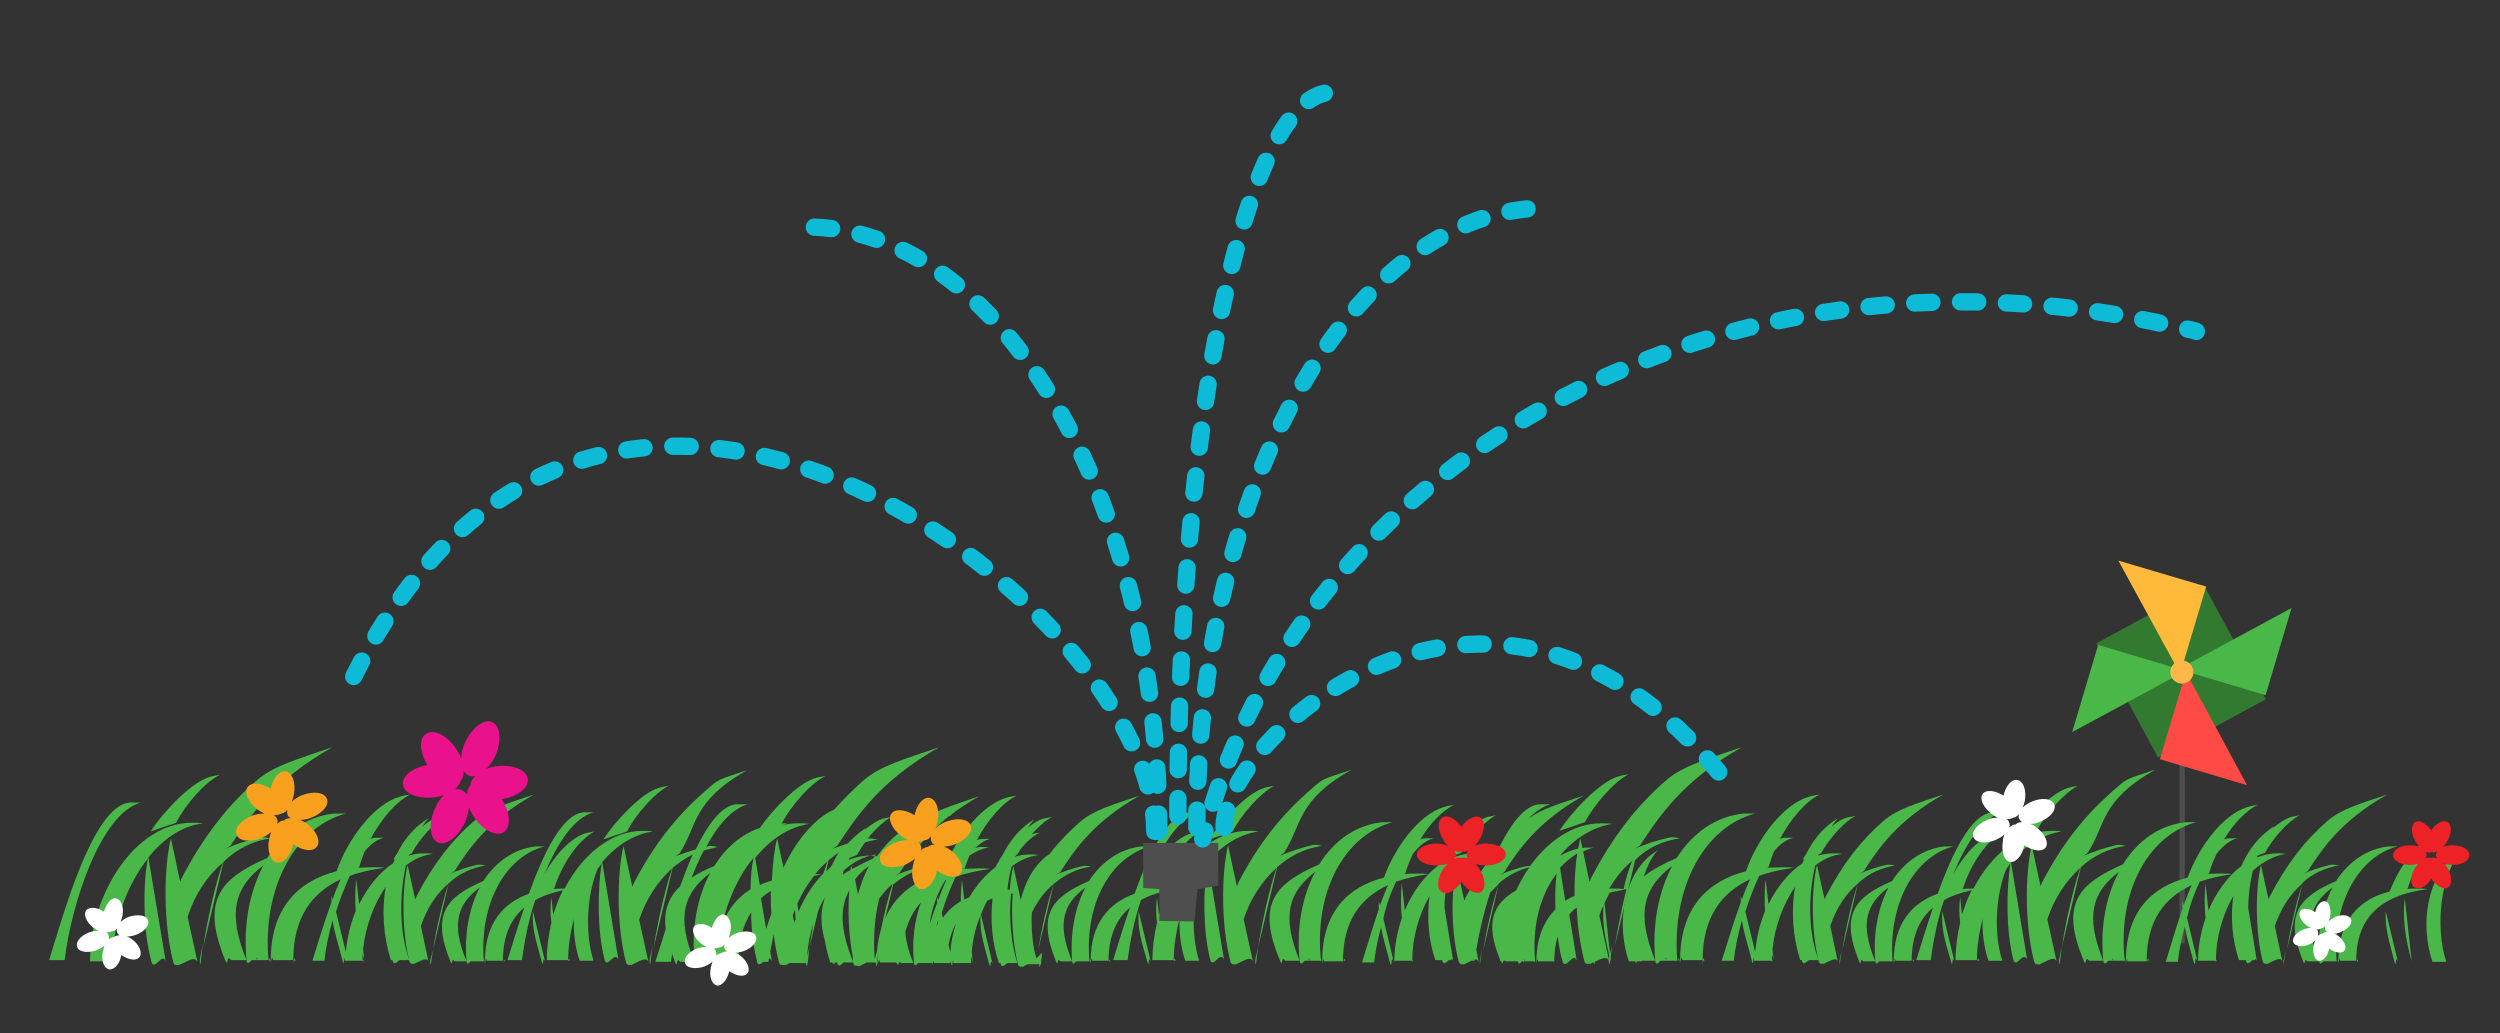<?xml version="1.0" encoding="utf-8"?>
<!-- Generator: Adobe Illustrator 17.1.0, SVG Export Plug-In . SVG Version: 6.00 Build 0)  -->
<!DOCTYPE svg PUBLIC "-//W3C//DTD SVG 1.1//EN" "http://www.w3.org/Graphics/SVG/1.1/DTD/svg11.dtd">
<svg version="1.1" id="Layer_1" xmlns="http://www.w3.org/2000/svg" xmlns:xlink="http://www.w3.org/1999/xlink" x="0px" y="0px"
	 viewBox="114 476 433 179" enable-background="new 114 476 433 179" xml:space="preserve">
<rect x="114" y="476" width="433" height="179" fill="#333333" stroke="none"/>
<g>
	<rect x="491.5" y="593.6" fill="#4E4E4E" width="0.9" height="45.8"/>
	<rect x="481" y="581.2" transform="matrix(0.879 -0.477 0.477 0.879 -222.97 306.005)" fill="#337A31" width="21.2" height="22.5"/>
		<polygon fill="#FFBA3C" points="491.6,592.7 480.9,573.1 496.1,577.6 		"/>
		<polygon fill="#4AB749" points="491.3,591.9 510.9,581.3 506.4,596.4 		"/>
		<polygon fill="#FF4A45" points="492.6,592.4 503.2,612 488.1,607.5 		"/>
		<polygon fill="#4AB749" points="492.5,592.2 472.9,602.8 477.4,587.7 		"/>
		<circle fill="#FFB749" cx="491.9" cy="592.4" r="2"/>
		<path fill="#4AB749" d="M365,626.8c1.7-1.5,3.6-2.6,5.7-2.9c-0.5-0.1-1-0.1-1.5-0.1c-1.2,0-2.4,0.3-3.5,0.7c0-0.1,0.1-0.2,0.1-0.3
			l1.3-0.5c1.3-2.4,3.9-5.4,6-6.5c-0.5,0.1-1,0.2-1.5,0.3c-0.9,0.3-2.1,1-3.2,2c0.1-0.1,0.2-0.3,0.3-0.4c-0.5,0.3-1,0.7-1.5,1.1
			c-1.8,1.5-3.2,3.5-4.2,5.8c-2.4,1.8-4.4,4.6-5.7,7.7l-0.5-4.7c-0.2,2-0.2,4,0,6c-0.8,2.4-1.3,4.9-1.3,7.4h3.1
			c0-3.9,1.1-7.9,3-11.2c-0.5,3.6-0.2,7.6,1,11.1h1.2c0,0,0,0.1,0,0.1c0.2,0.8,0.7,0.3,1.1-0.1h0.5c0-0.1,0-0.2-0.1-0.2
			c0.2,0,0.3,0,0.4,0.4l-1.5-9.2C364.2,631.1,364.5,628.8,365,626.8z"/>
		<path fill="#4AB749" d="M342.7,642.4L342.7,642.4C342.8,643.3,342.7,642.8,342.7,642.4z"/>
		<path fill="#4AB749" d="M342.7,642.4h0.2C342.7,641.7,342.7,642,342.7,642.4z"/>
		<path fill="#4AB749" d="M355.2,618.4c-0.6,0-1.2,0-1.8,0c-4.5,0.5-8.3,3.1-10.9,7.3c-7.8,3.4-10.9,6.9-6.8,16.7
			c0.5,1.3,0.2-1.1,0.9,0h2.5c-3.2-7.8-1.9-11.9,2.7-15.4c-2.2,4.1-3.3,9.5-2.7,15.4h0c0,0,0,0,0,0c0.1,0.8,0.5,0.4,0.9,0h1h0h1.8
			C341.5,630.3,347,620.6,355.2,618.4z M340.5,642c0.1,0,0.3,0.1,0.4,0.4C340.7,642.2,340.6,642.1,340.5,642z"/>
		<path fill="#4AB749" d="M334.7,612.1c-0.6,0.1-1.2,0.2-1.8,0.4c-3,0.9-7.6,5.9-9.5,8.9l4.1-1.4C329,617.1,332.2,613.4,334.7,612.1
			z"/>
		<path fill="#4AB749" d="M331.6,642.4c0.1-0.7,0.2-1.6,0.3-2.4l-0.5,2.3C331.4,642.8,331.5,643.6,331.6,642.4z"/>
		<path fill="#4AB749" d="M331.3,642.4l0-0.1C331.3,641.8,331.3,641.5,331.3,642.4z"/>
		<path fill="#4AB749" d="M332,620c-0.6-0.1-1.2-0.1-1.8-0.1c-5.5,0-10.5,4.2-13.5,10c-0.7,0-1.3,0-2,0.1l0.2-0.1
			c1.2-4,4.1-8.4,7-9.9c-0.5,0.1-1,0.2-1.5,0.3c-2.7,0.8-5.4,3.8-7.2,7.1c2.2-5.3,5.1-9.8,8.5-10.7c-0.6,0-1.2,0-1.8,0
			c-3.7,0.4-6.9,7.2-9.4,14.1c-4.5,1.6-7.6,5.2-7.6,11.6c0,1.1,0.1-1.1,0.3,0h2.8c0-4.3,1.4-7.3,3.7-9.2c-1.2,3.5-2.2,6.8-2.9,9.1
			h2.5c0.4-3,1.1-6.8,2.3-10.4c1.4-0.8,3-1.3,4.8-1.7c-0.7,1.3-1.2,2.8-1.7,4.2l-0.3-3c-0.2,1.5-0.2,2.9,0,4.4
			c-0.5,2.1-0.8,4.3-0.8,6.5h2.1c0,0,0,0.1,0,0.1l0-0.1h1.6c0-2.4,0.4-4.8,1-7.2c-0.1,2.4,0.2,5,1,7.3h2.4
			c-1.5-4.6-1.2-11.3,0.7-15.9c0.2-0.3,0.5-0.6,0.7-1c-0.7,4.7-0.8,11.5,0.5,16.7c0.5,1.7,1.7-1.6,2.4,0l-2.8-16.9
			C325.5,622.5,328.6,620.5,332,620z"/>
		<path fill="#4AB749" d="M317.3,642.4h0.3C317.4,641.8,317.4,642.1,317.3,642.4z"/>
		<path fill="#4AB749" d="M317.3,642.4L317.3,642.4C317.2,643.1,317.2,642.8,317.3,642.4z"/>
		<path fill="#4AB749" d="M346.7,642.4L346.7,642.4C346.6,643.1,346.6,642.8,346.7,642.4z"/>
		<path fill="#4AB749" d="M346.7,642.4h0.3C346.8,641.8,346.8,642.1,346.7,642.4z"/>
		<path fill="#4AB749" d="M343,622.5c-0.6-0.1-1.2-0.3-1.8-0.1c-2,0.5-3.8,1.1-5.5,1.8l0.7-0.5c3.1-4.7,2.1-9,11.7-14.4
			c-5.7,1.9-4.7,1.4-7.6,3.9c-4.5,4-8.5,8.8-12.2,16l0.1,0c-0.1,0.1-0.1,0.2-0.2,0.2l-1.5-7c-1.2,5.1-1.2,13.9,0.4,20.1
			c0.1,0.5,0.5,0.6,0.9,0.5c0,0.2,0,0.2,0.1,0c0.1,0,0.1,0,0.2-0.1c0,0,0,0,0,0c1-0.4,2.3-1.4,2.7-0.4l-1.6-7.3
			c1.2-3.6,3.2-6.6,5.7-8.9c-1.2,3.5-2.5,9.3-3.2,13.8l3.3-13.9C337.4,624.2,340.1,622.9,343,622.5z"/>
		<path fill="#4AB749" d="M313.2,622.6c-0.5,0-1,0-1.5,0c-3.7,0.4-6.9,2.6-9.1,6c-6.5,2.8-9,5.8-5.7,13.9c0.4,1.1,0.2-0.9,0.7,0h2.1
			c-2.7-6.5-1.6-9.9,2.3-12.8c-1.8,3.4-2.7,7.9-2.3,12.8c0,0,0,0,0,0h0c0,0,0,0,0,0c0.1,0.7,0.4,0.3,0.7,0h0.8c0,0,0,0,0,0l1.5,0
			C301.8,632.5,306.4,624.4,313.2,622.6z M300.9,642.2c0.1,0,0.2,0.1,0.3,0.3C301.1,642.3,301,642.2,300.9,642.2z"/>
		<path fill="#4AB749" d="M302.8,642.5C302.8,643.2,302.8,642.9,302.8,642.5L302.8,642.5C302.8,642.5,302.8,642.5,302.8,642.5z"/>
		<path fill="#4AB749" d="M302.8,642.5l0.2,0C302.8,641.9,302.8,642.2,302.8,642.5z"/>
		<path fill="#4AB749" d="M312.7,642.5c0.4,1.5,0.1-1.3,0.6,0l-2.1-8.7C311,637,311.7,639,312.7,642.5z"/>
		<path fill="#4AB749" d="M293.5,642c-0.7-2.3-0.9-5.2-0.8-7.9c1-2,2.2-3.7,3.8-5c-1,2.9-2.1,7.7-2.7,11.5l2.7-11.5
			c1.9-1.6,4.1-2.7,6.5-3c-0.5-0.1-1-0.2-1.5-0.1c-1.7,0.4-3.2,0.9-4.6,1.5l0.7-0.4c2.5-3.9,5.8-8.8,13.8-13.3
			c-4.7,1.6-8,2.5-10.4,4.6c-1.8,1.6-3.6,3.4-5.2,5.5c-0.2,0.2-0.5,0.3-0.7,0.5c-2.2,1.8-3.6,4.5-4.3,7.5c0,0,0,0,0,0l-1.3-5.9
			c-0.3,1.2-0.5,2.6-0.6,4.1c0,0,0,0-0.1,0c-0.1,0-0.2,0-0.3,0c0.1-1.4,0.4-2.7,0.7-4c1.4-1.1,3-1.8,4.7-2c-0.5-0.1-1-0.1-1.5-0.1
			c-0.9,0-1.8,0.1-2.6,0.4c0.1-0.1,0.1-0.2,0.2-0.3l0.2-0.1c0.2-0.3,0.4-0.6,0.6-1c1-1.2,2.1-2.2,3.3-2.8c-0.5,0.1-0.9,0.1-1.4,0.3
			c1.1-1.3,2.4-2.4,3.5-3c-0.5,0.1-1,0.2-1.5,0.3c-0.8,0.2-1.8,0.8-2.7,1.6c0.4-0.5,0.7-1.1,1.2-1.5c-0.6,0.3-1.1,0.7-1.6,1.1
			c-1.6,1.3-2.9,3-3.9,5c-0.3,0.4-0.5,0.8-0.7,1.1l0.1,0c-0.3,0.3-0.5,0.7-0.7,1.1c-1.7,1.3-3.3,3.1-4.5,5.2
			c-0.3,0.1-0.6,0.3-0.9,0.4l-0.4-3.4c-0.1,1.2-0.2,2.4-0.2,3.7c-1.2,0.7-2.3,1.7-3.1,2.9l-0.2-0.9c0.7-2.2,1.5-4.3,2.4-6.2
			c1.8-0.7,3.9-1.1,6-1.4c-0.6-0.1-1.3-0.1-2-0.1c-0.9,0-1.8,0.1-2.7,0.1l0.3-0.1c0.2-0.7,0.5-1.4,0.8-2.2c1-0.7,2.2-1.2,3.4-1.5
			c-0.5,0-1,0-1.5,0c-0.3,0-0.6,0.1-0.9,0.2c0.8-0.8,1.7-1.4,2.6-1.6c-0.5,0-1,0-1.5,0c-0.3,0-0.5,0.1-0.8,0.2
			c1.8-3.4,4.4-6.5,6.9-7.7c-0.6,0.1-1.3,0.2-1.9,0.4c-3.9,1.2-7.9,6-10.1,10.9c-1,0.7-1.8,1.6-2.6,2.6c-3.7,1.3-6.6,3.7-8.2,7.4
			l1.4-5.9c1.9-1.6,4.1-2.7,6.5-3c-0.5-0.1-1-0.2-1.5-0.1c-1.7,0.4-3.2,0.9-4.6,1.5l0.7-0.4c1.9-2.9,4.2-6.3,8.5-9.8
			c0.2-0.1,0.5-0.2,0.7-0.2c-0.1,0-0.3,0-0.4,0c1.4-1.1,3.1-2.2,5-3.3c-4.3,1.5-7.4,2.4-9.8,4.1c-3.1,1.1-5.8,3.3-7.9,6.3
			c-0.5-0.1-0.9-0.1-1.4-0.1c-1.2,0-2.4,0.3-3.5,0.7c0-0.1,0.1-0.2,0.1-0.3l1.3-0.5c0.4-0.7,0.9-1.4,1.4-2.2
			c0.7-0.2,1.5-0.4,2.2-0.5c-0.6-0.1-1.2-0.2-1.7-0.2c1.3-1.6,2.8-3,4.1-3.7c-0.5,0.1-1,0.2-1.5,0.3c-0.9,0.3-2.1,1-3.2,2
			c0.1-0.1,0.2-0.3,0.3-0.4c-0.5,0.3-1,0.7-1.5,1.1c-0.6,0.5-1.1,1-1.7,1.6c-0.9,0.3-1.8,0.6-2.6,0.9l0.8-0.5
			c3.3-5,7.4-11.3,17.7-17.1c-6,2.1-10.3,3.2-13.3,5.9c-1.7,1.5-3.3,3.1-4.9,4.9c-3.5,1.5-6.8,5.7-8.8,10.1l-1.1-5.1
			c-0.5,2-0.8,4.5-0.9,7.3c-0.7,0.2-1.5,0.5-2.1,0.8l-0.8-4.7c2.6-3.2,5.8-5.4,9.4-5.9c-0.6-0.1-1.3-0.1-2-0.1c-1,0-2,0.1-2.9,0.4
			c0.4-0.1,0.7-0.3,1.1-0.4c-0.3,0-0.6,0-1,0c1.6-3,4.9-6.9,7.6-8.2c-0.6,0.1-1.3,0.2-1.9,0.4c-2.9,0.9-7.3,5.4-9.5,8.6
			c-3.2,1.1-5.9,3.4-7.9,6.6c-1.5,0.6-2.8,1.3-3.9,2c0.6-1.6,1.3-3.2,2.1-4.7c0.8-0.2,1.6-0.4,2.4-0.6c-0.6-0.1-1.2-0.3-1.8-0.1
			c-0.1,0-0.1,0-0.2,0.1c2-3.8,4.5-6.6,7.2-7.4c-0.6,0-1.3,0-2,0c-2.6,0.3-4.9,3.5-7,7.8c-1.2,0.4-2.4,0.8-3.5,1.2l0.7-0.5
			c3.1-4.7,2.1-9,11.7-14.4c-5.7,1.9-4.7,1.4-7.6,3.9c-4.5,4-8.5,8.8-12.2,16l0.1,0c-0.1,0.1-0.1,0.2-0.2,0.2l-1.5-7
			c-1.2,5.1-1.2,13.9,0.4,20.1c0.1,0.5,0.5,0.6,0.9,0.5c0,0.2,0,0.2,0.1,0c0.1,0,0.1,0,0.2-0.1c0,0,0,0,0,0c1-0.4,2.3-1.4,2.7-0.4
			l-1.6-7.3c1.2-3.6,3.2-6.6,5.7-8.9c-1.2,3.5-2.5,9.3-3.2,13.8l3.3-13.9c1.1-0.9,2.3-1.7,3.5-2.3c-0.8,1.7-1.5,3.6-2.2,5.5
			c-2,1.9-2.9,4.2-2.5,7.4c-0.7,2.2-1.3,4.2-1.8,5.7h2.7c0.1-0.5,0.1-0.9,0.2-1.4c0.2,0.5,0.3,0.9,0.5,1.4c0.5,1.3,0.2-1.1,0.9,0
			h2.5c-3.2-7.8-1.9-11.9,2.7-15.4c-2.2,4.1-3.3,9.5-2.7,15.4h0c0,0,0,0,0,0c0.1,0.8,0.5,0.4,0.9,0h1h0h1.8c0,0,0,0,0,0h0
			c0,0,0,0,0,0h0.2c0,0,0,0,0,0h0c0,0,0,0,0,0c0,0.7,0,0.3,0.1,0h0.2c0,0,0-0.1,0-0.1c0,0,0,0.1,0,0.1h0c0,0.7,0,0.4,0.1,0h3.3
			c0-3.6,0.8-6.4,2.2-8.6c0,0.3,0,0.7,0,1c0.1,2.6,0.4,5.1,1,7.4c0,0.1,0,0.2-0.1,0.2h0.1c0.2,0.7,0.6,0.4,1.1,0h0.9
			c0-0.2,0-0.4,0.1-0.6c0.2,0,0.3,0.1,0.5,0.5l-0.3-1.7c0.2-1,0.4-2,0.6-3c0.2,1.7,0.5,3.3,0.9,4.8c0.1,0.6,0.5,0.6,1,0.5
			c0,0.2,0,0.2,0.1,0c0.1,0.1,0.1,0.1,0.1,0c0,0,0.1,0,0.1,0c0,0,0,0,0,0c0.2-0.1,0.4-0.2,0.6-0.3h2.8c0,0.4,0.1,0.7,0.2,0.3
			c0,0,0-0.2,0.1-0.3h0c0-0.1,0-0.1,0-0.1c0.1-0.8,0.2-1.7,0.3-2.6l-0.4,1.5c0.1-1.9,0.5-3.9,1.1-5.7c-0.3,1.5-0.5,2.9-0.7,4.2
			l1.5-6.3c0.3-0.8,0.7-1.5,1.1-2.3c0,0.2-0.1,0.4-0.1,0.6c-0.6,1.9-0.6,4.1,0.2,7c0.2,1.2,0.5,2.4,0.9,3.6h0.4
			c0.3,0.6,0.3,0.3,0.4,0h0.4c0,0,0,0.1,0,0.1c0.2,0.8,0.7,0.3,1.1-0.1h0.5c0,0,0,0,0,0l0.3,0c0,0,0.1,0.1,0.1,0.1l0-0.1l0.8,0
			c0,0,0,0,0,0c-2.3-5.6-2.4-9.4-0.7-12.5c-0.3,3.6-0.1,7.9,0.6,11.5c0,0.3,0,0.7,0.1,1c0,0,0,0,0,0h0c0,0,0,0,0,0
			c0,0.5,0.2,0.6,0.4,0.5c0.1,0.1,0.3,0.1,0.6,0.1c0,0.2,0,0.1,0.1,0c0.1,0,0.1,0,0.2-0.1c0,0,0,0,0,0c0.3-0.1,0.6-0.3,1-0.5h1.2
			c0,0,0.1,0.1,0.1,0.1l0-0.1h0.3c0,0,0,0.1,0,0.1l0-0.1c0,0,0,0,0,0h0l0,0c0,0.5,0.1,1.1,0.2,0.1c0,0,0-0.1,0-0.1h0.1
			c0-0.2-0.1-0.2-0.1-0.3c0.1-0.4,0.1-0.9,0.2-1.4c0,0.6-0.1,1.1-0.1,1.7c0,1.5,0.1-1.4,0.4,0h2.8c0,0,0,0.1,0.1,0.1
			c0.3,0.7,0.3,0.1,0.4-0.1h0.3c0,0,0.1,0.1,0.1,0.1c0,0.5,0,0.3,0.1,0h2c-0.9-2.1-1.3-3.9-1.4-5.4c0.6-2.1,1.5-3.8,2.7-5.1
			c-1.1,3-1.6,6.6-1.2,10.5c0,0,0,0,0,0h0c0,0,0,0,0,0c0.1,0.7,0.4,0.3,0.7,0h0.5h0.3h1.5c0.1,0.7,0,0.3,0,0h0.2
			c0,1.1,0.1-1.1,0.3,0h2.8c0-0.1,0-0.3,0-0.4c0,0.1,0,0.2,0.1,0.3c0,0,0,0,0,0c0,0,0,0.1,0,0.1h0c0.3,1,0.2-0.2,0.4-0.5
			c0,0.2,0,0.4,0,0.5h3.1c0-0.4,0-0.8,0-1.2c0.1,0.4,0.2,0.7,0.3,1.1l-0.2-1.9c0.2-2.1,0.7-4.3,1.5-6.2c-0.1,3,0.6,4.9,1.5,8.3
			c0.4,1.5,0.1-1.3,0.6,0l-2-8.5c0.3-0.8,0.7-1.7,1.1-2.4c0.3-0.1,0.6-0.3,0.9-0.4c-0.4,3.7-0.1,7.6,1.1,11.2h0.3c0,0,0,0.1,0,0.1
			c0.2,0.9,0.7,0.2,1.2-0.1h0.8c0,0,0.1,0.1,0.1,0.1l0-0.1h0.8c-1.1-3.4-1.5-7.8-1.1-12c0.1,0,0.2,0,0.3-0.1
			c-0.3,3.9,0,8.6,0.9,12.3c0.1,0.4,0.4,0.5,0.8,0.4c0,0.2,0,0.1,0.1,0c0.1,0,0.1,0,0.2-0.1c0,0,0,0,0,0c0.2-0.1,0.4-0.2,0.7-0.3
			h1.9c0,0.4,0.1,0.9,0.2,0h0.1c0-0.1,0-0.1,0-0.2c0.1-0.6,0.1-1.2,0.2-1.8L293.5,642z M251.3,634.6c0.1-0.3,0.2-0.7,0.4-1
			c0,0.5,0.1,1.1,0.1,1.6c-0.1,0.2-0.2,0.4-0.2,0.7L251.3,634.6z M239.1,636.1c1-4.3,2.8-8.4,5.4-11.5c-0.3,1.5-0.5,3.3-0.5,5.4
			C241.8,631.4,240.1,633.4,239.1,636.1z M246.7,636.9l-0.9-5.3c0.5-0.5,1.1-0.9,1.7-1.3c0,1.3,0,2.6,0.1,3.9
			C247.3,635.1,247,636,246.7,636.9z M252.3,633.9l-0.2-1.4c0.8-1.8,1.8-3.4,2.9-4.8c0.5-0.1,0.9-0.2,1.4-0.2
			c-0.4-0.1-0.8-0.1-1.2-0.1c0.6-0.8,1.3-1.5,2.1-2.2c-0.2,0.6-0.4,1.3-0.7,2.1C254.9,629,253.4,631.3,252.3,633.9z M257.1,626.9
			l0.4-1.9c0.6-0.5,1.2-0.9,1.8-1.4c-0.5,0.8-0.9,1.6-1.3,2.4C257.7,626.4,257.4,626.6,257.1,626.9z M260,627.5
			c0-0.2,0.1-0.5,0.1-0.7c1.7-1.5,3.5-2.5,5.6-2.8c-0.2,0.2-0.3,0.5-0.5,0.7c-1.3,0.6-2.5,1.2-3.6,1.8l-0.1-0.6
			c-0.1,0.3-0.1,0.5-0.2,0.8C260.8,626.9,260.4,627.2,260,627.5z M264.5,626c-0.8,1.5-1.4,3.1-1.9,4.9l-0.5-2.6
			C262.7,627.5,263.5,626.7,264.5,626z M265.5,642.1c-0.3-3.8,0-7.3,0.8-10.5c0.7-0.9,1.4-1.8,2.3-2.5c-0.7,2-1.4,4.9-2,7.8
			c-0.3,1.1-0.6,2.4-0.7,3.8L265.5,642.1z M273,642.2c0,0,0.1,0,0.1,0C273.1,642.2,273.1,642.2,273,642.2
			C273,642.2,273,642.2,273,642.2z M275,636.1c0.4-2.9,1.4-5.5,2.7-7.6c0.1,0,0.1-0.1,0.2-0.1c-0.5,1.1-1,2.3-1.4,3.5l-0.2-0.6
			c0,0.4,0,0.8,0,1.1C275.8,633.7,275.4,634.9,275,636.1z M276.2,636.4c0.1-0.3,0.1-0.6,0.2-0.9c0,0.1,0,0.2,0.1,0.3
			C276.4,636,276.3,636.2,276.2,636.4z M278.3,639.7c0.2-1.4,0.7-2.7,1.3-3.8c-0.5,1.6-0.9,3.3-1,5L278.3,639.7z"/>
		<path fill="#4AB749" d="M281.7,642.5L281.7,642.5C281.6,643.1,281.6,642.8,281.7,642.5z"/>
		<path fill="#4AB749" d="M281.7,642.5h0.2C281.8,642,281.7,642.2,281.7,642.5z"/>
		<path fill="#4AB749" d="M306.1,642.5h0.2C306.2,642,306.2,642.2,306.1,642.5z"/>
		<path fill="#4AB749" d="M306.1,642.5L306.1,642.5C306,643.1,306.1,642.8,306.1,642.5z"/>
		<path fill="#4AB749" d="M379.7,642.5L379.7,642.5C379.6,642.5,379.6,642.5,379.7,642.5C379.7,643.2,379.7,642.9,379.7,642.5z"/>
		<path fill="#4AB749" d="M379.7,642.5l0.2,0C379.7,641.9,379.7,642.2,379.7,642.5z"/>
		<path fill="#4AB749" d="M355.8,628.7c1.7-0.6,3.6-1,5.6-1.3c-0.6-0.1-1.2-0.1-1.8-0.1c-0.9,0-1.7,0-2.5,0.1l0.3-0.1
			c0.3-1.1,0.8-2.3,1.3-3.4c1.1-1.4,2.3-2.4,3.6-2.7c-0.5,0-1,0-1.5,0c-0.3,0-0.5,0.1-0.8,0.2c1.6-2.7,3.7-4.9,5.8-6
			c-0.6,0.1-1.2,0.2-1.8,0.4c-4.2,1.3-8.4,6.9-10.3,12.2c-6.3,1.6-10.7,6-10.7,14.5c0,1.4,0.1-1.3,0.3,0h3.3c0-7.1,3.1-11,7.8-13.2
			c-0.5,1.1-0.9,2.3-1.4,3.5l-0.2-0.7c0,0.5,0,0.9,0,1.4c-1.2,3.5-2.2,7-2.9,9.2h2.1c0.2-1.8,0.6-3.9,1.2-6.1c0.3,1.8,0.9,3.6,1.5,6
			c0.5,1.7,0.1-1.6,0.7,0l-1.8-7.5C354.1,632.7,354.9,630.6,355.8,628.7z"/>
		<path fill="#4AB749" d="M370.2,642.5l0-0.1C370.2,642,370.2,641.8,370.2,642.5z"/>
		<path fill="#4AB749" d="M370.4,642.5c0.1-0.6,0.2-1.3,0.3-2l-0.4,1.9C370.3,642.9,370.3,643.5,370.4,642.5z"/>
		<path fill="#4AB749" d="M358.5,642.5h0.2C358.7,642,358.6,642.2,358.5,642.5z"/>
		<path fill="#4AB749" d="M358.5,642.5L358.5,642.5C358.5,643.1,358.5,642.8,358.5,642.5z"/>
		<path fill="#4AB749" d="M383,642.5L383,642.5C382.9,643.1,382.9,642.8,383,642.5z"/>
		<path fill="#4AB749" d="M383,642.5h0.2C383.1,642,383,642.2,383,642.5z"/>
		<path fill="#4AB749" d="M428.4,625.9c1.4-1.1,3-1.8,4.7-2c-0.5-0.1-1-0.1-1.5-0.1c-0.9,0-1.8,0.1-2.7,0.4c0-0.1,0.1-0.2,0.1-0.2
			l0.4-0.2c1.3-2.4,3.9-5.4,6-6.5c-0.5,0.1-1,0.2-1.5,0.3c-0.8,0.2-1.8,0.8-2.7,1.6c0.4-0.5,0.7-1.1,1.2-1.5
			c-0.6,0.3-1.1,0.7-1.6,1.1c-1.6,1.3-2.9,3-3.9,5c-0.3,0.4-0.5,0.8-0.7,1.1l0.3-0.1c-0.1,0.2-0.2,0.4-0.3,0.7
			c-2.4,1.6-4.4,4.1-5.9,7.1l-0.5-4.3c-0.2,1.9-0.2,3.7-0.1,5.5c-0.9,2.2-1.5,4.7-1.7,7.1l-1.7-7c0.7-2.2,1.5-4.3,2.4-6.2
			c1.8-0.7,3.9-1.1,6-1.4c-0.6-0.1-1.3-0.1-2-0.1c-0.9,0-1.8,0.1-2.7,0.1l0.3-0.1c0.3-0.9,0.6-1.9,1-2.8c1-1.2,2.1-2,3.3-2.3
			c-0.5,0-1,0-1.5,0c-0.3,0-0.5,0.1-0.8,0.2c1.8-3.4,4.4-6.5,6.9-7.7c-0.6,0.1-1.3,0.2-1.9,0.4c-4.5,1.3-9,7.4-10.9,12.9
			c-6.7,1.7-11.4,6.4-11.4,15.4c0,1.5,0.1-1.4,0.4,0h3.5c0-7.5,3.3-11.7,8.2-14c-0.5,1.1-1,2.3-1.4,3.5l-0.2-0.6c0,0.4,0,0.8,0,1.1
			c-1.4,3.8-2.5,7.7-3.3,10.1h2.1c0.2-2.1,0.7-4.5,1.4-7c0.3,2.1,1,4.1,1.7,6.9c0.3,1.3,0.2-0.1,0.4-0.4c0,0.2,0,0.4,0,0.5h3.1
			c0-0.4,0-0.8,0-1.2c0.1,0.4,0.2,0.7,0.3,1.1l-0.2-1.9c0.4-3.9,1.8-7.7,3.9-10.8c-0.7,4.1-0.4,8.6,0.9,12.7h0.3c0,0,0,0.1,0,0.1
			c0.2,0.9,0.7,0.2,1.2-0.1h0.8c0,0,0.1,0.1,0.1,0.1l0-0.1h0.8C427.2,637.7,427.1,631.3,428.4,625.9z"/>
		<path fill="#4AB749" d="M418,616.9c-0.6,0-1.3,0-2,0c-4.8,0.5-8.8,3.3-11.6,7.7c-2.3,1-4.2,2-5.7,3.2c0.6-1.8,1.4-3.5,2.5-4.6
			c-0.4,0.3-0.9,0.6-1.3,0.9c-4.7,3.8-6,11.8-3.8,18.4h1.1c0.2,0.4,0.3,0.3,0.3,0h0.9c0,0,0-0.1,0-0.1l2.3,0c0,0,0,0,0,0
			c-3.4-8.3-2-12.7,2.9-16.4c-2.3,4.4-3.5,10.1-2.9,16.4c0,0,0,0,0,0h0c0,0,0,0,0,0c0.1,0.9,0.5,0.4,0.9,0l1,0h1.9
			C403.5,629.5,409.3,619.2,418,616.9z M402.3,641.9c0.2,0,0.3,0.1,0.4,0.4C402.6,642.1,402.4,642,402.3,641.9z"/>
		<path fill="#4AB749" d="M404.7,642.4L404.7,642.4C404.7,643.3,404.7,642.8,404.7,642.4z"/>
		<path fill="#4AB749" d="M404.7,642.4h0.2C404.7,641.6,404.7,642,404.7,642.4z"/>
		<path fill="#4AB749" d="M388.5,618.4c1.6-3,5-7,7.6-8.3c-0.6,0.1-1.3,0.2-1.9,0.4c-3.2,1-8.1,6.2-10.1,9.4L388.5,618.4z"/>
		<path fill="#4AB749" d="M392.6,642.4l0-0.1C392.6,641.8,392.6,641.4,392.6,642.4z"/>
		<path fill="#4AB749" d="M392.9,642.4c0.1-0.8,0.2-1.7,0.3-2.6l-0.6,2.4C392.7,642.8,392.7,643.6,392.9,642.4z"/>
		<path fill="#4AB749" d="M408.9,642.4h-0.1C408.8,643.1,408.9,642.7,408.9,642.4z"/>
		<path fill="#4AB749" d="M408.9,642.4h0.3C409.1,641.7,409,642,408.9,642.4z"/>
		<path fill="#4AB749" d="M405,621.2c-0.6-0.1-1.3-0.3-2-0.1c-2.2,0.5-4.1,1.1-5.8,1.9l0.8-0.5c3.3-5,7.4-11.3,17.7-17.1
			c-6,2.1-10.3,3.2-13.3,5.9c-4.8,4.2-9,9.4-13,17.1l0.1,0c-0.1,0.1-0.1,0.2-0.2,0.3l-1.1-5.2c0.6-0.3,1.3-0.6,1.9-0.7
			c-0.5,0-1,0-1.5,0c-0.2,0-0.3,0.1-0.5,0.1l-0.4-1.7c-0.1,0.6-0.2,1.2-0.4,1.8c-1.1,0.2-2.1,0.7-3.1,1.2c2.5-3,5.7-5,9.1-5.5
			c-0.6-0.1-1.3-0.1-2-0.1c-4.8,0-9.1,3-12.3,7.4c-0.2,0-0.4,0-0.6,0c-1.7,0.4-3.2,0.9-4.6,1.5l0.7-0.4c2.5-3.9,5.8-8.8,13.8-13.3
			c-4.2,1.4-7.3,2.3-9.6,4c1.2-1.2,2.5-2.1,3.8-2.5c-0.6,0-1.3,0-2,0c-2.4,0.3-4.7,3.2-6.7,7.2c-2.1,2.5-4.1,5.5-6.1,9.2l0.1,0
			c-0.1,0.1-0.1,0.2-0.2,0.2l-1.3-5.9c-1,4.1-1,11.3,0.3,16.4c0,0,0,0.1,0,0.1h0.1c0,0,0,0.1,0,0.1c0.1,0.4,0.4,0.5,0.8,0.4
			c0,0.2,0,0.1,0.1,0c0.1,0,0.1,0,0.2-0.1c0,0,0,0,0,0c0.3-0.1,0.6-0.3,1-0.5h0.6c0-0.1,0-0.1,0-0.2c0.3-0.1,0.5,0,0.7,0.4l-0.4-2.1
			c0.5-3.1,1.3-6.5,2.4-9.9c0.5-0.5,1-1,1.5-1.5c-1,2.9-2.1,7.7-2.7,11.5l2.7-11.6c1.6-1.4,3.4-2.3,5.3-2.8c-0.9,1.2-1.6,2.6-2.3,4
			c-4.1,2.4-5.4,5.6-2.8,12c0,0.1,0,0.1,0,0.2h0.1c0,0,0,0.1,0.1,0.1c0.3,0.7,0.3,0.1,0.4-0.1h0.3c0,0,0.1,0.1,0.1,0.1h2.1
			c0-0.1,0-0.1-0.1-0.1h0.1c0,0,0,0.1,0,0.1c0,0,0,0,0,0h0c0,0,0,0,0,0c0.1,0.7,0.4,0.3,0.7,0h0.2c0,0.5,0,0.3,0.1,0h0.5
			c0,0,0,0,0,0l1.5,0c-0.6-6.1,0.9-11.5,3.7-15.2c-0.2,1.8-0.3,3.9-0.2,6.2c-2,2-3.3,5-3.3,9c0,1.1,0.1-1.1,0.3,0h2.8
			c0-1.6,0.2-3.1,0.6-4.3c0.2,1.5,0.4,2.9,0.8,4.2c0.5,1.9,1.9-1.7,2.5,0l-1.3-8c0.4-0.5,0.8-0.9,1.3-1.2c0.1,3.2,0.6,6.5,1.3,9.2
			c0.1,0.6,0.5,0.6,1,0.5c0,0.2,0,0.2,0.1,0c0.1,0,0.2-0.1,0.2-0.1c0,0,0,0,0,0c0.1,0,0.2-0.1,0.3-0.1c0.2,0.5,0.2,0.2,0.2-0.1
			c0.1,0,0.2-0.1,0.3-0.2c0,0,0,0.1,0.1,0.1l0-0.1c0.9-0.4,1.7-0.8,2.1,0l-1.7-7.8c0.2-0.6,0.4-1.2,0.7-1.7
			c-0.2,3.1,0.4,6.2,1.3,9.7l-1.1-10.2c0.3-0.6,0.6-1.2,0.9-1.8c0.9-0.2,1.9-0.4,2.9-0.6c-0.8,3.2-1.5,6.7-2,9.8l3.5-14.8
			C399.1,623,401.9,621.6,405,621.2z M377.9,642.2C377.9,642.2,377.9,642.2,377.9,642.2c0.1,0,0.2,0,0.2,0.2
			C378,642.4,378,642.3,377.9,642.2z M386.7,631.2c-0.6,0.2-1.1,0.5-1.6,0.8l-0.9-5.7c0.9-1,1.9-1.8,3-2.5
			C386.8,626,386.7,628.6,386.7,631.2z M395.2,630c-0.5-0.1-1-0.1-1.5-0.1c-0.3,0-0.7,0-1,0c1.1-1.8,2.4-3.5,4-4.8
			C396.1,626.5,395.6,628.2,395.2,630z"/>
		<path fill="#4AB749" d="M504.2,626.8c1.7-1.5,3.6-2.6,5.7-2.9c-0.5-0.1-1-0.1-1.5-0.1c-1.2,0-2.4,0.3-3.5,0.7
			c0-0.1,0.1-0.2,0.1-0.3l1.3-0.5c1.3-2.4,3.9-5.4,6-6.5c-0.5,0.1-1,0.2-1.5,0.3c-0.9,0.3-2.1,1-3.2,2c0.1-0.1,0.2-0.3,0.3-0.4
			c-0.5,0.3-1,0.7-1.5,1.1c-1.8,1.5-3.2,3.5-4.2,5.8c-2.4,1.8-4.4,4.6-5.7,7.7l-0.5-4.7c-0.2,2-0.2,4,0,6c-0.8,2.4-1.3,4.9-1.3,7.4
			h3.1c0-3.9,1.1-7.9,3-11.2c-0.5,3.6-0.2,7.6,1,11.1h1.2c0,0,0,0.1,0,0.1c0.2,0.8,0.7,0.3,1.1-0.1h0.5c0-0.1,0-0.2-0.1-0.2
			c0.2,0,0.3,0,0.4,0.4l-1.5-9.2C503.4,631.1,503.7,628.8,504.2,626.8z"/>
		<path fill="#4AB749" d="M494.4,618.4c-0.6,0-1.2,0-1.8,0c-4.5,0.5-8.3,3.1-10.9,7.3c-7.8,3.4-10.9,6.9-6.8,16.7
			c0.5,1.3,0.2-1.1,0.9,0h2.5c-3.2-7.8-1.9-11.9,2.7-15.4c-2.2,4.1-3.3,9.5-2.7,15.4h0c0,0,0,0,0,0c0.1,0.8,0.5,0.4,0.9,0h1h0h1.8
			C480.7,630.3,486.2,620.6,494.4,618.4z M479.7,642c0.1,0,0.3,0.1,0.4,0.4C479.9,642.2,479.8,642.1,479.7,642z"/>
		<path fill="#4AB749" d="M481.9,642.4L481.9,642.4C481.9,643.3,481.9,642.8,481.9,642.4z"/>
		<path fill="#4AB749" d="M481.9,642.4h0.2C481.9,641.7,481.9,642,481.9,642.4z"/>
		<path fill="#4AB749" d="M473.9,612.1c-0.6,0.1-1.2,0.2-1.8,0.4c-3,0.9-7.7,5.9-9.5,8.9l4.1-1.4
			C468.2,617.1,471.4,613.4,473.9,612.1z"/>
		<path fill="#4AB749" d="M470.5,642.4l0-0.1C470.5,641.8,470.5,641.5,470.5,642.4z"/>
		<path fill="#4AB749" d="M470.8,642.4c0.1-0.7,0.2-1.6,0.3-2.4l-0.5,2.3C470.6,642.8,470.7,643.6,470.8,642.4z"/>
		<path fill="#4AB749" d="M456.5,642.4h0.3C456.6,641.8,456.6,642.1,456.5,642.4z"/>
		<path fill="#4AB749" d="M456.5,642.4L456.5,642.4C456.4,643.1,456.4,642.8,456.5,642.4z"/>
		<path fill="#4AB749" d="M471.1,620c-0.6-0.1-1.2-0.1-1.8-0.1c-5.5,0-10.5,4.2-13.5,10c-0.7,0-1.3,0-2,0.1l0.2-0.1
			c1.2-4,4.1-8.4,7-9.9c-0.5,0.1-1,0.2-1.5,0.3c-2.7,0.8-5.4,3.8-7.2,7.1c2.2-5.3,5.1-9.8,8.5-10.7c-0.6,0-1.2,0-1.8,0
			c-3.7,0.4-6.9,7.2-9.4,14.1c-4.5,1.6-7.6,5.2-7.6,11.6c0,1.1,0.1-1.1,0.3,0h2.8c0-4.3,1.4-7.3,3.7-9.2c-1.2,3.5-2.2,6.8-2.9,9.1
			h2.5c0.4-3,1.1-6.8,2.3-10.4c1.4-0.8,3-1.3,4.8-1.7c-0.7,1.3-1.2,2.8-1.7,4.2l-0.3-3c-0.2,1.5-0.2,2.9,0,4.4
			c-0.5,2.1-0.8,4.3-0.8,6.5h2.1c0,0,0,0.1,0,0.1l0-0.1h1.6c0-2.4,0.4-4.8,1-7.2c-0.1,2.4,0.2,5,1,7.3h2.4
			c-1.5-4.6-1.2-11.3,0.7-15.9c0.2-0.3,0.5-0.6,0.7-1c-0.7,4.7-0.8,11.5,0.5,16.7c0.5,1.7,1.7-1.6,2.4,0l-2.8-16.9
			C464.7,622.5,467.8,620.5,471.1,620z"/>
		<path fill="#4AB749" d="M485.9,642.4h0.3C486,641.8,486,642.1,485.9,642.4z"/>
		<path fill="#4AB749" d="M485.9,642.4L485.9,642.4C485.8,643.1,485.8,642.8,485.9,642.4z"/>
		<path fill="#4AB749" d="M482.2,622.5c-0.6-0.1-1.2-0.3-1.8-0.1c-2,0.5-3.8,1.1-5.5,1.8l0.7-0.5c3.1-4.7,2.1-9,11.7-14.4
			c-5.7,1.9-4.7,1.4-7.6,3.9c-4.5,4-8.5,8.8-12.2,16l0.1,0c-0.1,0.1-0.1,0.2-0.2,0.2l-1.5-7c-1.2,5.1-1.2,13.9,0.4,20.1
			c0.1,0.5,0.5,0.6,0.9,0.5c0,0.2,0,0.2,0.1,0c0.1,0,0.1,0,0.2-0.1c0,0,0,0,0,0c1-0.4,2.3-1.4,2.7-0.4l-1.6-7.3
			c1.2-3.6,3.2-6.6,5.7-8.9c-1.2,3.5-2.5,9.3-3.2,13.8l3.3-13.9C476.6,624.2,479.3,622.9,482.2,622.5z"/>
		<path fill="#4AB749" d="M441.9,642.5C442,643.2,442,642.9,441.9,642.5L441.9,642.5C441.9,642.5,441.9,642.5,441.9,642.5z"/>
		<path fill="#4AB749" d="M452.3,622.6c-0.5,0-1,0-1.5,0c-3.7,0.4-6.9,2.6-9.1,6c-6.5,2.8-9,5.8-5.7,13.9c0.4,1.1,0.2-0.9,0.7,0h2.1
			c-2.7-6.5-1.6-9.9,2.3-12.8c-1.8,3.4-2.7,7.9-2.3,12.8c0,0,0,0,0,0h0c0,0,0,0,0,0c0.1,0.7,0.4,0.3,0.7,0h0.8c0,0,0,0,0,0l1.5,0
			C441,632.5,445.6,624.4,452.3,622.6z M440.1,642.2c0.1,0,0.2,0.1,0.3,0.3C440.3,642.3,440.2,642.2,440.1,642.2z"/>
		<path fill="#4AB749" d="M442,642.5l0.2,0C442,641.9,442,642.2,442,642.5z"/>
		<path fill="#4AB749" d="M451.9,642.5c0.4,1.5,0.1-1.3,0.6,0l-2.1-8.7C450.2,637,450.9,639,451.9,642.5z"/>
		<path fill="#4AB749" d="M432.5,642.5l0-0.1C432.5,642,432.5,641.8,432.5,642.5z"/>
		<path fill="#4AB749" d="M432.7,642.5c0.1-0.6,0.2-1.3,0.3-2l-0.4,1.9C432.6,642.9,432.6,643.5,432.7,642.5z"/>
		<path fill="#4AB749" d="M420.8,642.5h0.2C421,642,420.9,642.2,420.8,642.5z"/>
		<path fill="#4AB749" d="M420.8,642.5L420.8,642.5C420.8,643.1,420.8,642.8,420.8,642.5z"/>
		<path fill="#4AB749" d="M445.3,642.5L445.3,642.5C445.2,643.1,445.2,642.8,445.3,642.5z"/>
		<path fill="#4AB749" d="M445.3,642.5h0.2C445.4,642,445.3,642.2,445.3,642.5z"/>
		<path fill="#4AB749" d="M442.2,625.9c-0.5-0.1-1-0.2-1.5-0.1c-1.7,0.4-3.2,0.9-4.6,1.5l0.7-0.4c2.5-3.9,5.8-8.8,13.8-13.3
			c-4.7,1.6-8,2.5-10.4,4.6c-3.8,3.3-7,7.3-10.1,13.3l0.1,0c-0.1,0.1-0.1,0.2-0.2,0.2l-1.3-5.9c-1,4.2-1,11.6,0.3,16.7
			c0.1,0.4,0.4,0.5,0.8,0.4c0,0.2,0,0.1,0.1,0c0.1,0,0.1,0,0.2-0.1c0,0,0,0,0,0c0.8-0.3,1.9-1.1,2.2-0.3l-1.3-6.1
			c1-3,2.6-5.5,4.8-7.4c-1,2.9-2.1,7.7-2.7,11.5l2.7-11.5C437.6,627.3,439.8,626.3,442.2,625.9z"/>
		<path fill="#4AB749" d="M540.4,623.3c-0.4,0.3-0.9,0.6-1.3,0.9c-4.7,3.8-6,11.8-3.8,18.4h2.4C535.7,636.6,536.7,627.2,540.4,623.3
			z"/>
		<path fill="#4AB749" d="M518.9,642.5l0.2,0C518.9,641.9,518.9,642.2,518.9,642.5z"/>
		<path fill="#4AB749" d="M529.2,622.6c-0.5,0-1,0-1.5,0c-3.7,0.4-6.9,2.6-9.1,6c-6.5,2.8-9,5.8-5.7,13.9c0.4,1.1,0.2-0.9,0.7,0h2.1
			c-2.7-6.5-1.6-9.9,2.3-12.8c-1.8,3.4-2.7,7.9-2.3,12.8c0,0,0,0,0,0h0c0,0,0,0,0,0c0.1,0.7,0.4,0.3,0.7,0h0.8c0,0,0,0,0,0l1.5,0
			C517.9,632.5,522.5,624.4,529.2,622.6z M517,642.2c0.1,0,0.2,0.1,0.3,0.3C517.2,642.3,517.1,642.2,517,642.2z"/>
		<path fill="#4AB749" d="M518.8,642.5C518.9,643.2,518.9,642.9,518.8,642.5L518.8,642.5C518.8,642.5,518.8,642.5,518.8,642.5z"/>
		<path fill="#4AB749" d="M495,628.7c1.7-0.6,3.6-1,5.6-1.3c-0.6-0.1-1.2-0.1-1.8-0.1c-0.9,0-1.7,0-2.5,0.1l0.3-0.1
			c0.3-1.1,0.8-2.3,1.3-3.4c1.1-1.4,2.3-2.4,3.6-2.7c-0.5,0-1,0-1.5,0c-0.3,0-0.5,0.1-0.8,0.2c1.6-2.7,3.7-4.9,5.8-6
			c-0.6,0.1-1.2,0.2-1.8,0.4c-4.2,1.3-8.4,6.9-10.3,12.2c-6.3,1.6-10.7,6-10.7,14.5c0,1.4,0.1-1.3,0.3,0h3.3c0-7.1,3.1-11,7.8-13.2
			c-0.5,1.1-0.9,2.3-1.4,3.5L492,632c0,0.5,0,0.9,0,1.4c-1.2,3.5-2.2,7-2.9,9.2h2.1c0.2-1.8,0.6-3.9,1.2-6.1c0.3,1.8,0.9,3.6,1.5,6
			c0.5,1.7,0.1-1.6,0.7,0l-1.8-7.5C493.3,632.7,494.1,630.6,495,628.7z"/>
		<path fill="#4AB749" d="M528.7,642.5c0.4,1.5,0.1-1.3,0.6,0l-2.1-8.7C527.1,637,527.8,639,528.7,642.5z"/>
		<path fill="#4AB749" d="M531.7,642.5l-1.2-11C530.1,635.1,530.6,638.5,531.7,642.5z"/>
		<path fill="#4AB749" d="M509.4,642.5l0-0.1C509.4,642,509.4,641.8,509.4,642.5z"/>
		<path fill="#4AB749" d="M509.6,642.5c0.1-0.6,0.2-1.3,0.3-2l-0.4,1.9C509.5,642.9,509.5,643.5,509.6,642.5z"/>
		<path fill="#4AB749" d="M497.7,642.5h0.2C497.9,642,497.8,642.2,497.7,642.5z"/>
		<path fill="#4AB749" d="M497.7,642.5L497.7,642.5C497.7,643.1,497.7,642.8,497.7,642.5z"/>
		<path fill="#4AB749" d="M522.2,642.5h0.2C522.3,642,522.2,642.2,522.2,642.5z"/>
		<path fill="#4AB749" d="M534.4,630c-0.5-0.1-1-0.1-1.5-0.1c-0.7,0-1.4,0-2.1,0.1l0.2-0.1c1.2-4,4.1-8.4,7-9.9
			c-0.5,0.1-1,0.2-1.5,0.3c-3.5,1-7,5.8-8.6,10.1c-5.2,1.3-8.9,5-8.9,12c0,1.1,0.1-1.1,0.3,0h2.8C522.1,634,527.5,630.9,534.4,630z"
			/>
		<path fill="#4AB749" d="M522.2,642.5L522.2,642.5C522.1,643.1,522.1,642.8,522.2,642.5z"/>
		<path fill="#4AB749" d="M519.1,625.9c-0.5-0.1-1-0.2-1.5-0.1c-1.7,0.4-3.2,0.9-4.6,1.5l0.7-0.4c2.5-3.9,5.8-8.8,13.8-13.3
			c-4.7,1.6-8,2.5-10.4,4.6c-3.8,3.3-7,7.3-10.1,13.3l0.1,0c-0.1,0.1-0.1,0.2-0.2,0.2l-1.3-5.9c-1,4.2-1,11.6,0.3,16.7
			c0.1,0.4,0.4,0.5,0.8,0.4c0,0.2,0,0.1,0.1,0c0.1,0,0.1,0,0.2-0.1c0,0,0,0,0,0c0.8-0.3,1.9-1.2,2.3-0.3l-1.3-6.1
			c1-3,2.6-5.5,4.8-7.4c-1,2.9-2.1,7.7-2.7,11.5l2.7-11.6C514.5,627.3,516.7,626.3,519.1,625.9z"/>
		<path fill="#4AB749" d="M184.3,625.9c1.4-1.1,3-1.8,4.7-2c-0.5-0.1-1-0.1-1.5-0.1c-0.9,0-1.8,0.1-2.7,0.4c0-0.1,0.1-0.2,0.1-0.2
			l0.4-0.2c1.3-2.4,3.9-5.4,6-6.5c-0.5,0.1-1,0.2-1.5,0.3c-0.8,0.2-1.8,0.8-2.7,1.6c0.4-0.5,0.7-1.1,1.2-1.5
			c-0.6,0.3-1.1,0.7-1.6,1.1c-1.6,1.3-2.9,3-3.9,5c-0.3,0.4-0.5,0.8-0.7,1.1l0.3-0.1c-0.1,0.2-0.2,0.4-0.3,0.7
			c-2.4,1.6-4.4,4.1-5.9,7.1l-0.5-4.3c-0.2,1.9-0.2,3.7-0.1,5.5c-0.9,2.2-1.5,4.7-1.7,7.1l-1.7-7c0.7-2.2,1.5-4.3,2.4-6.2
			c1.8-0.7,3.9-1.1,6-1.4c-0.6-0.1-1.3-0.1-2-0.1c-0.9,0-1.8,0.1-2.7,0.1l0.3-0.1c0.3-0.9,0.6-1.9,1-2.8c1-1.2,2.1-2,3.3-2.3
			c-0.5,0-1,0-1.5,0c-0.3,0-0.5,0.1-0.8,0.2c1.8-3.4,4.4-6.5,6.9-7.7c-0.6,0.1-1.3,0.2-1.9,0.4c-4.5,1.3-9,7.4-10.9,12.9
			c-6.7,1.7-11.4,6.4-11.4,15.4c0,1.5,0.1-1.4,0.4,0h3.5c0-7.5,3.3-11.7,8.2-14c-0.5,1.1-1,2.3-1.4,3.5l-0.2-0.6c0,0.4,0,0.8,0,1.1
			c-1.4,3.8-2.5,7.7-3.3,10.1h2.1c0.2-2.1,0.7-4.5,1.4-7c0.3,2.1,1,4.1,1.7,6.9c0.3,1.3,0.2-0.1,0.4-0.4c0,0.2,0,0.4,0,0.5h3.1
			c0-0.4,0-0.8,0-1.2c0.1,0.4,0.2,0.7,0.3,1.1l-0.2-1.9c0.4-3.9,1.8-7.7,3.9-10.8c-0.7,4.1-0.4,8.6,0.9,12.7h0.3c0,0,0,0.1,0,0.1
			c0.2,0.9,0.7,0.2,1.2-0.1h0.8c0,0,0.1,0.1,0.1,0.1l0-0.1h0.8C183.2,637.7,183.1,631.3,184.3,625.9z"/>
		<path fill="#4AB749" d="M160.6,642.4L160.6,642.4C160.7,643.3,160.6,642.8,160.6,642.4z"/>
		<path fill="#4AB749" d="M173.9,616.9c-0.6,0-1.3,0-2,0c-4.8,0.5-8.8,3.3-11.6,7.7c-8.3,3.6-11.5,7.4-7.3,17.7c0.6,1.4,0.2-1.2,1,0
			l2.7,0c0,0,0,0,0,0c-3.4-8.3-2-12.7,2.9-16.4c-2.3,4.4-3.5,10.1-2.9,16.4c0,0,0,0,0,0h0c0,0,0,0,0,0c0.1,0.9,0.5,0.4,0.9,0l1,0
			h1.9C159.4,629.5,165.3,619.2,173.9,616.9z M158.3,641.9c0.2,0,0.3,0.1,0.4,0.4C158.5,642.1,158.4,642,158.3,641.9z"/>
		<path fill="#4AB749" d="M160.6,642.4h0.2C160.7,641.6,160.6,642,160.6,642.4z"/>
		<path fill="#4AB749" d="M138.4,615c-0.6,0-1.3,0-2,0c-6.4,0.7-11.5,19.7-13.9,27.3h2.7C126.3,632.8,131.4,616.9,138.4,615z"/>
		<path fill="#4AB749" d="M152.1,610.2c-0.6,0.1-1.3,0.2-1.9,0.4c-3.2,1-8.1,6.2-10.1,9.4l4.4-1.5
			C146.1,615.4,149.4,611.5,152.1,610.2z"/>
		<path fill="#4AB749" d="M148.6,642.2c0,0.6,0.1,1.4,0.2,0.1c0.1-0.8,0.2-1.7,0.3-2.6L148.6,642.2z"/>
		<path fill="#4AB749" d="M148.5,642.4l0-0.1C148.5,641.8,148.5,641.4,148.5,642.4z"/>
		<path fill="#4AB749" d="M133.6,642.4h0.3C133.8,641.7,133.7,642,133.6,642.4z"/>
		<path fill="#4AB749" d="M149.2,618.6c-0.6-0.1-1.3-0.1-2-0.1c-9.7,0-17.6,12.3-17.6,24h3.9c0-6.4,2.4-13.1,6.1-17.8
			c-0.5,2.6-0.7,6.3-0.5,10.3c0.1,2.6,0.5,5.2,1.1,7.5c0.5,1.9,1.9-1.7,2.5,0l-3-18C142.4,621.2,145.6,619,149.2,618.6z"/>
		<path fill="#4AB749" d="M133.6,642.4h-0.1C133.5,643.1,133.5,642.7,133.6,642.4z"/>
		<path fill="#4AB749" d="M164.9,642.4h-0.1C164.8,643.1,164.8,642.7,164.9,642.4z"/>
		<path fill="#4AB749" d="M164.9,642.4h0.3C165,641.7,165,642,164.9,642.4z"/>
		<path fill="#4AB749" d="M160.9,621.2c-0.6-0.1-1.3-0.3-2-0.1c-2.2,0.5-4.1,1.1-5.8,1.9l0.8-0.5c3.3-5,7.4-11.3,17.7-17.1
			c-6,2.1-10.3,3.2-13.3,5.9c-4.8,4.2-9,9.4-13,17.1l0.1,0c-0.1,0.1-0.1,0.2-0.2,0.3l-1.6-7.5c-1.3,5.4-1.3,14.8,0.4,21.4
			c0.1,0.6,0.5,0.6,1,0.5c0,0.2,0,0.2,0.1,0c0.1,0,0.2-0.1,0.2-0.1c0,0,0,0,0,0c1.1-0.4,2.4-1.5,2.9-0.4l-1.7-7.8
			c1.2-3.8,3.4-7.1,6.1-9.4c-1.3,3.7-2.7,9.9-3.4,14.7l3.5-14.8C155,623,157.9,621.6,160.9,621.2z"/>
		<path fill="#4AB749" d="M237.8,642.4L237.8,642.4C237.9,643.3,237.9,642.8,237.8,642.4z"/>
		<path fill="#4AB749" d="M229.8,612.1c-0.6,0.1-1.2,0.2-1.8,0.4c-3,0.9-7.6,5.9-9.5,8.9l4.1-1.4
			C224.1,617.1,227.3,613.4,229.8,612.1z"/>
		<path fill="#4AB749" d="M226.7,642.4c0.1-0.7,0.2-1.6,0.3-2.4l-0.5,2.3C226.5,642.8,226.6,643.6,226.7,642.4z"/>
		<path fill="#4AB749" d="M226.5,642.4l0-0.1C226.5,641.8,226.5,641.5,226.5,642.4z"/>
		<path fill="#4AB749" d="M227.1,620c-0.6-0.1-1.2-0.1-1.8-0.1c-5.5,0-10.5,4.2-13.5,10c-0.7,0-1.3,0-2,0.1l0.2-0.1
			c1.2-4,4.1-8.4,7-9.9c-0.5,0.1-1,0.2-1.5,0.3c-2.7,0.8-5.4,3.8-7.2,7.1c2.2-5.3,5.1-9.8,8.5-10.7c-0.6,0-1.2,0-1.8,0
			c-3.7,0.4-6.9,7.2-9.4,14.1c-4.5,1.6-7.6,5.2-7.6,11.6c0,1.1,0.1-1.1,0.3,0h2.8c0-4.3,1.4-7.3,3.7-9.2c-1.2,3.5-2.2,6.8-2.9,9.1
			h2.5c0.4-3,1.1-6.8,2.3-10.4c1.4-0.8,3-1.3,4.8-1.7c-0.7,1.3-1.2,2.8-1.7,4.2l-0.3-3c-0.2,1.5-0.2,2.9,0,4.4
			c-0.5,2.1-0.8,4.3-0.8,6.5h2.1c0,0,0,0.1,0,0.1l0-0.1h1.6c0-2.4,0.4-4.8,1-7.2c-0.1,2.4,0.2,5,1,7.3h2.4
			c-1.5-4.6-1.2-11.3,0.7-15.9c0.2-0.3,0.5-0.6,0.7-1c-0.7,4.7-0.8,11.5,0.5,16.7c0.5,1.7,1.7-1.6,2.4,0l-2.8-16.9
			C220.7,622.5,223.7,620.5,227.1,620z"/>
		<path fill="#4AB749" d="M212.4,642.4L212.4,642.4C212.3,643.1,212.4,642.8,212.4,642.4z"/>
		<path fill="#4AB749" d="M212.4,642.4h0.3C212.6,641.8,212.5,642.1,212.4,642.4z"/>
		<path fill="#4AB749" d="M241.8,642.4L241.8,642.4C241.7,643.1,241.8,642.8,241.8,642.4z"/>
		<path fill="#4AB749" d="M241.8,642.4h0.3C242,641.8,241.9,642.1,241.8,642.4z"/>
		<path fill="#4AB749" d="M208.3,622.6c-0.5,0-1,0-1.5,0c-3.7,0.4-6.9,2.6-9.1,6c-6.5,2.8-9,5.8-5.7,13.9c0.4,1.1,0.2-0.9,0.7,0h2.1
			c-2.7-6.5-1.6-9.9,2.3-12.8c-1.8,3.4-2.7,7.9-2.3,12.8c0,0,0,0,0,0h0c0,0,0,0,0,0c0.1,0.7,0.4,0.3,0.7,0h0.8c0,0,0,0,0,0l1.5,0
			C197,632.5,201.5,624.4,208.3,622.6z M196.1,642.2c0.1,0,0.2,0.1,0.3,0.3C196.3,642.3,196.2,642.2,196.1,642.2z"/>
		<path fill="#4AB749" d="M197.9,642.5C198,643.2,197.9,642.9,197.9,642.5L197.9,642.5C197.9,642.5,197.9,642.5,197.9,642.5z"/>
		<path fill="#4AB749" d="M197.9,642.5l0.2,0C197.9,641.9,197.9,642.2,197.9,642.5z"/>
		<path fill="#4AB749" d="M207.8,642.5c0.4,1.5,0.1-1.3,0.6,0l-2.1-8.7C206.1,637,206.9,639,207.8,642.5z"/>
		<path fill="#4AB749" d="M188.5,642.5l0-0.1C188.5,642,188.5,641.8,188.5,642.5z"/>
		<path fill="#4AB749" d="M188.5,642.4c0,0.5,0.1,1.1,0.2,0.1c0.1-0.6,0.2-1.3,0.3-2L188.5,642.4z"/>
		<path fill="#4AB749" d="M176.8,642.5h0.2C176.9,642,176.8,642.2,176.8,642.5z"/>
		<path fill="#4AB749" d="M176.8,642.5L176.8,642.5C176.7,643.1,176.7,642.8,176.8,642.5z"/>
		<path fill="#4AB749" d="M201.2,642.5L201.2,642.5C201.2,643.1,201.2,642.8,201.2,642.5z"/>
		<path fill="#4AB749" d="M201.2,642.5h0.2C201.4,642,201.3,642.2,201.2,642.5z"/>
		<path fill="#4AB749" d="M198.1,625.9c-0.5-0.1-1-0.2-1.5-0.1c-1.7,0.4-3.2,0.9-4.6,1.5l0.7-0.4c2.5-3.9,5.8-8.8,13.8-13.3
			c-4.7,1.6-8,2.5-10.4,4.6c-3.8,3.3-7,7.3-10.1,13.3l0.1,0c-0.1,0.1-0.1,0.2-0.2,0.2l-1.3-5.9c-1,4.2-1,11.6,0.3,16.7
			c0.1,0.4,0.4,0.5,0.8,0.4c0,0.2,0,0.1,0.1,0c0.1,0,0.1,0,0.2-0.1c0,0,0,0,0,0c0.8-0.3,1.9-1.1,2.2-0.3l-1.3-6.1
			c1-3,2.6-5.5,4.8-7.4c-1,2.9-2.1,7.7-2.7,11.5l2.7-11.5C193.5,627.3,195.7,626.3,198.1,625.9z"/>
		<path fill="#4AB749" d="M253.7,642.5h0.2C253.8,642,253.7,642.2,253.7,642.5z"/>
		<path fill="#4AB749" d="M278.1,642.5L278.1,642.5C278,643.1,278.1,642.8,278.1,642.5z"/>
	<path fill="#EA118D" d="M200.9,614.4c2.7-0.4,4.7-1.9,4.5-3.5c-0.2-1.6-2.6-2.5-5.4-2.2c-0.6,0.1-1.3,0.2-1.8,0.5
		c0.6-0.6,1.2-1.4,1.6-2.3c1.1-2.5,0.9-5.1-0.5-5.8c-1.4-0.7-3.5,0.9-4.7,3.4c-0.5,1-0.7,2-0.7,2.9c-0.2-0.6-0.5-1.1-0.9-1.7
		c-1.5-2.3-3.9-3.5-5.2-2.6c-1.3,0.8-1.1,3.2,0.2,5.4c-2.6,0.5-4.4,1.9-4.2,3.4c0.2,1.6,2.6,2.5,5.4,2.2c0.7-0.1,1.3-0.2,1.8-0.5
		c-0.7,0.6-1.3,1.5-1.7,2.5c-1.1,2.5-0.9,5.1,0.5,5.8c1.4,0.7,3.5-0.9,4.7-3.4c0.4-0.9,0.7-1.9,0.7-2.7c0.2,0.5,0.5,1.1,0.9,1.7
		c1.5,2.3,3.9,3.5,5.2,2.6C202.5,619.2,202.4,616.7,200.9,614.4z M192.8,612.7c0.5-0.5,0.9-1,1-1.5c0.4-0.4,0.5-1,0.5-1.7
		c0.2,0.4,0.5,0.6,0.8,0.8c0.4,0.2,0.7,0.2,1.2,0.1c-0.5,0.5-0.8,1-0.8,1.6c-0.4,0.4-0.6,1-0.6,1.7c-0.2-0.4-0.5-0.6-0.8-0.8
		C193.6,612.7,193.2,612.6,192.8,612.7z"/>
	<path fill="#F9A11E" d="M276.3,626.8c1.6,1.2,3.5,1.4,4.1,0.4c0.7-0.9-0.1-2.7-1.7-3.9c-0.4-0.3-0.8-0.5-1.2-0.7
		c0.6,0,1.3-0.1,2-0.4c1.9-0.8,3.1-2.2,2.6-3.3s-2.3-1.3-4.2-0.6c-0.8,0.3-1.4,0.7-1.9,1.2c0.2-0.4,0.3-0.8,0.4-1.3
		c0.4-2-0.3-3.8-1.4-4c-1.1-0.2-2.2,1.1-2.6,3c-1.6-1-3.3-1.2-4-0.3c-0.7,0.9,0.1,2.7,1.7,3.9c0.4,0.3,0.8,0.5,1.2,0.7
		c-0.7,0-1.4,0.1-2.2,0.4c-1.9,0.8-3.1,2.2-2.6,3.3c0.4,1.1,2.3,1.3,4.2,0.6c0.7-0.3,1.3-0.7,1.8-1.1c-0.2,0.4-0.3,0.8-0.4,1.3
		c-0.4,2,0.3,3.8,1.4,4C274.7,630.1,275.9,628.7,276.3,626.8z M272.9,621.8c0.5,0,1-0.1,1.3-0.3c0.4,0,0.8-0.3,1.1-0.7
		c-0.1,0.3-0.1,0.6,0,0.9c0.1,0.3,0.3,0.5,0.6,0.6c-0.5,0-0.9,0.1-1.2,0.4c-0.4,0-0.8,0.2-1.2,0.6c0.1-0.3,0.1-0.6,0-0.8
		C273.3,622.2,273.1,621.9,272.9,621.8z"/>
	<path fill="#F9A11E" d="M164.8,622.2c1.6,1.2,3.5,1.4,4.1,0.4c0.7-0.9-0.1-2.7-1.7-3.9c-0.4-0.3-0.8-0.5-1.2-0.7
		c0.6,0,1.3-0.1,2-0.4c1.9-0.8,3.1-2.2,2.6-3.3s-2.3-1.3-4.2-0.6c-0.8,0.3-1.4,0.7-1.9,1.2c0.2-0.4,0.3-0.8,0.4-1.3
		c0.4-2-0.3-3.8-1.4-4c-1.1-0.2-2.2,1.1-2.6,3c-1.6-1-3.3-1.2-4-0.3c-0.7,0.9,0.1,2.7,1.7,3.9c0.4,0.3,0.8,0.5,1.2,0.7
		c-0.7,0-1.4,0.1-2.2,0.4c-1.9,0.8-3.1,2.2-2.6,3.3c0.4,1.1,2.3,1.3,4.2,0.6c0.7-0.3,1.3-0.7,1.8-1.1c-0.2,0.4-0.3,0.8-0.4,1.3
		c-0.4,2,0.3,3.8,1.4,4C163.2,625.5,164.4,624.1,164.8,622.2z M161.4,617.2c0.5,0,1-0.1,1.3-0.3c0.4,0,0.8-0.3,1.1-0.7
		c-0.1,0.3-0.1,0.6,0,0.9c0.1,0.3,0.3,0.5,0.6,0.6c-0.5,0-0.9,0.1-1.2,0.4c-0.4,0-0.8,0.2-1.2,0.6c0.1-0.3,0.1-0.6,0-0.8
		C161.9,617.6,161.7,617.3,161.4,617.2z"/>
	<path fill="#FFFFFF" d="M240.3,644.2c1.3,0.9,2.7,1.1,3.2,0.3c0.5-0.7-0.1-2.1-1.3-3c-0.3-0.2-0.6-0.4-0.9-0.5c0.5,0,1-0.1,1.6-0.3
		c1.5-0.6,2.4-1.7,2-2.6c-0.3-0.8-1.8-1-3.3-0.5c-0.6,0.2-1.1,0.6-1.4,0.9c0.1-0.3,0.2-0.7,0.3-1c0.3-1.6-0.2-2.9-1.1-3.1
		c-0.8-0.2-1.7,0.9-2.1,2.3c-1.2-0.8-2.6-0.9-3.1-0.2c-0.5,0.7,0.1,2.1,1.3,3c0.3,0.2,0.6,0.4,0.9,0.5c-0.5,0-1.1,0.1-1.7,0.3
		c-1.5,0.6-2.4,1.7-2,2.6c0.3,0.8,1.8,1,3.3,0.5c0.5-0.2,1-0.5,1.4-0.8c-0.1,0.3-0.2,0.6-0.3,1c-0.3,1.6,0.2,2.9,1.1,3.1
		C239,646.8,240,645.7,240.3,644.2z M237.6,640.3c0.4,0,0.7-0.1,1-0.2c0.3,0,0.6-0.2,0.9-0.5c-0.1,0.2-0.1,0.5,0,0.7
		c0.1,0.2,0.2,0.4,0.4,0.5c-0.4,0-0.7,0.1-1,0.3c-0.3,0-0.6,0.2-0.9,0.4c0.1-0.2,0.1-0.5,0-0.7C238,640.6,237.8,640.5,237.6,640.3z"
		/>
	<path fill="#FFFFFF" d="M135,641.4c1.3,0.9,2.7,1.1,3.2,0.3c0.5-0.7-0.1-2.1-1.3-3c-0.3-0.2-0.6-0.4-0.9-0.5c0.5,0,1-0.1,1.6-0.3
		c1.5-0.6,2.4-1.7,2-2.6c-0.3-0.8-1.8-1-3.3-0.5c-0.6,0.2-1.1,0.6-1.4,0.9c0.1-0.3,0.2-0.7,0.3-1c0.3-1.6-0.2-2.9-1.1-3.1
		c-0.8-0.2-1.7,0.9-2.1,2.3c-1.2-0.8-2.6-0.9-3.1-0.2c-0.5,0.7,0.1,2.1,1.3,3c0.3,0.2,0.6,0.4,0.9,0.5c-0.5,0-1.1,0.1-1.7,0.3
		c-1.5,0.6-2.4,1.7-2,2.6c0.3,0.8,1.8,1,3.3,0.5c0.5-0.2,1-0.5,1.4-0.8c-0.1,0.3-0.2,0.6-0.3,1c-0.3,1.6,0.2,2.9,1.1,3.1
		C133.8,644,134.8,642.9,135,641.4z M132.4,637.5c0.4,0,0.7-0.1,1-0.2c0.3,0,0.6-0.2,0.9-0.5c-0.1,0.2-0.1,0.5,0,0.7
		c0.1,0.2,0.2,0.4,0.4,0.5c-0.4,0-0.7,0.1-1,0.3c-0.3,0-0.6,0.2-0.9,0.4c0.1-0.2,0.1-0.5,0-0.7C132.8,637.8,132.6,637.6,132.4,637.5
		z"/>
	<path fill="#FFFFFF" d="M464.6,622.4c1.5,1,3.1,1.2,3.7,0.4c0.6-0.8-0.1-2.4-1.6-3.5c-0.3-0.3-0.7-0.5-1.1-0.6
		c0.6,0,1.2-0.1,1.8-0.4c1.7-0.7,2.8-2,2.4-3s-2.1-1.2-3.8-0.5c-0.7,0.3-1.2,0.6-1.7,1.1c0.2-0.4,0.3-0.8,0.4-1.2
		c0.3-1.8-0.2-3.4-1.3-3.6c-1-0.2-2,1-2.4,2.7c-1.4-0.9-3-1.1-3.6-0.3c-0.6,0.8,0.1,2.4,1.6,3.5c0.4,0.3,0.7,0.5,1.1,0.6
		c-0.6,0-1.3,0.1-1.9,0.4c-1.7,0.7-2.8,2-2.4,3c0.4,1,2.1,1.2,3.8,0.5c0.6-0.3,1.2-0.6,1.6-1c-0.2,0.4-0.3,0.8-0.3,1.2
		c-0.3,1.8,0.2,3.4,1.3,3.6C463.2,625.4,464.3,624.1,464.6,622.4z M461.5,617.9c0.5,0,0.9-0.1,1.2-0.3c0.4,0,0.7-0.3,1-0.6
		c-0.1,0.3-0.1,0.5,0,0.8c0.1,0.2,0.3,0.4,0.5,0.6c-0.5,0-0.8,0.1-1.1,0.4c-0.4,0-0.7,0.2-1.1,0.5c0.1-0.3,0.1-0.5,0-0.8
		C461.9,618.2,461.8,618,461.5,617.9z"/>
	<path fill="#FFFFFF" d="M517.4,640.3c1.1,0.8,2.3,0.9,2.7,0.3c0.4-0.6-0.1-1.7-1.1-2.5c-0.3-0.2-0.5-0.3-0.8-0.4
		c0.4,0,0.9-0.1,1.3-0.3c1.2-0.5,2-1.5,1.7-2.2c-0.3-0.7-1.5-0.9-2.7-0.4c-0.5,0.2-0.9,0.5-1.2,0.8c0.1-0.3,0.2-0.6,0.3-0.9
		c0.2-1.3-0.2-2.5-0.9-2.6c-0.7-0.1-1.5,0.7-1.7,1.9c-1-0.7-2.2-0.8-2.6-0.2c-0.4,0.6,0.1,1.7,1.1,2.5c0.3,0.2,0.5,0.3,0.8,0.4
		c-0.4,0-0.9,0.1-1.4,0.3c-1.2,0.5-2,1.5-1.7,2.2c0.3,0.7,1.5,0.9,2.7,0.4c0.5-0.2,0.8-0.4,1.1-0.7c-0.1,0.3-0.2,0.5-0.3,0.9
		c-0.2,1.3,0.2,2.5,0.9,2.6C516.4,642.5,517.2,641.6,517.4,640.3z M515.2,637c0.3,0,0.6,0,0.8-0.2c0.3,0,0.5-0.2,0.7-0.4
		c-0.1,0.2,0,0.4,0,0.6c0.1,0.2,0.2,0.3,0.4,0.4c-0.3,0-0.6,0.1-0.8,0.3c-0.3,0-0.5,0.1-0.8,0.4c0-0.2,0-0.4,0-0.6
		C515.5,637.3,515.4,637.1,515.2,637z"/>
	<path fill="#EC2227" d="M367.1,628.7c1,1.5,2.5,2.3,3.4,1.8c0.9-0.6,0.8-2.3-0.2-3.9c-0.2-0.4-0.5-0.7-0.8-1
		c0.5,0.2,1.2,0.3,1.9,0.3c1.9,0,3.4-0.9,3.4-1.9c0-1.1-1.5-1.9-3.4-1.9c-0.7,0-1.4,0.1-2,0.4c0.3-0.3,0.5-0.6,0.8-1
		c1-1.6,1.1-3.3,0.2-3.9c-0.9-0.5-2.3,0.2-3.3,1.6c-1-1.4-2.4-2.2-3.3-1.6c-0.9,0.6-0.8,2.3,0.2,3.9c0.2,0.4,0.5,0.7,0.8,1
		c-0.6-0.2-1.2-0.4-2-0.4c-1.9,0-3.4,0.9-3.4,1.9c0,1.1,1.5,1.9,3.4,1.9c0.7,0,1.3-0.1,1.9-0.3c-0.3,0.3-0.5,0.6-0.8,1
		c-1,1.6-1.1,3.3-0.2,3.9C364.6,631.1,366.1,630.3,367.1,628.7z M365.9,623.3c0.4,0.2,0.8,0.3,1.2,0.2c0.4,0.1,0.8,0,1.2-0.2
		c-0.2,0.2-0.3,0.5-0.3,0.7c0,0.3,0.1,0.5,0.3,0.7c-0.4-0.2-0.8-0.2-1.2-0.1c-0.3-0.1-0.8-0.1-1.2,0.1c0.2-0.2,0.3-0.5,0.3-0.7
		C366.1,623.8,366,623.6,365.9,623.3z"/>
	<path fill="#EC2227" d="M535.1,628.2c0.9,1.3,2.2,2,2.9,1.5c0.8-0.5,0.7-2-0.1-3.4c-0.2-0.3-0.4-0.6-0.7-0.8c0.5,0.2,1,0.3,1.6,0.3
		c1.6,0,2.9-0.7,2.9-1.7s-1.3-1.7-2.9-1.7c-0.6,0-1.2,0.1-1.7,0.3c0.2-0.2,0.5-0.5,0.7-0.9c0.9-1.4,0.9-2.9,0.1-3.4
		c-0.7-0.5-2,0.2-2.8,1.4c-0.9-1.2-2.1-1.9-2.8-1.4c-0.8,0.5-0.7,2,0.1,3.4c0.2,0.3,0.4,0.6,0.7,0.9c-0.5-0.2-1.1-0.3-1.7-0.3
		c-1.6,0-2.9,0.7-2.9,1.7s1.3,1.7,2.9,1.7c0.6,0,1.2-0.1,1.6-0.3c-0.2,0.2-0.5,0.5-0.7,0.8c-0.9,1.4-0.9,2.9-0.1,3.4
		C533,630.2,534.3,629.5,535.1,628.2z M534.1,623.5c0.4,0.2,0.7,0.2,1,0.1c0.3,0.1,0.7,0,1-0.1c-0.1,0.2-0.2,0.4-0.2,0.6
		c0,0.2,0.1,0.4,0.2,0.6c-0.4-0.2-0.7-0.2-1-0.1c-0.3-0.1-0.7-0.1-1,0.1c0.1-0.2,0.2-0.4,0.2-0.6
		C534.3,623.9,534.2,623.7,534.1,623.5z"/>
	<polyline fill="#4E4E4E" points="320.9,635.6 321.4,630 325,629.4 325,622 312,622 312,629.8 314.8,630 314.8,635.5 	"/>
	<path fill="none" stroke="#0EBBD6" stroke-width="3" stroke-linecap="round" stroke-miterlimit="10" d="M322.3,621.3
				c0.1-0.5,0.3-1,0.4-1.4"/>			
	<path fill="none" stroke="#0EBBD6" stroke-width="3" stroke-linecap="round" stroke-miterlimit="10" stroke-dasharray="2.977,4.962" d="
				M324.1,615.1c20.2-63.5,92.6-99.7,166.4-82.6"/>
	<path fill="none" stroke="#0EBBD6" stroke-width="3" stroke-linecap="round" stroke-miterlimit="10" d="M492.9,533
				c0.5,0.1,1,0.2,1.5,0.4"/>
	<path fill="none" stroke="#0EBBD6" stroke-width="3" stroke-linecap="round" stroke-miterlimit="10" stroke-dasharray="3,5" d="
		M321.3,619.3C321.3,560,348.5,512,382,512"/>
	<path fill="none" stroke="#0EBBD6" stroke-width="3" stroke-linecap="round" stroke-miterlimit="10" stroke-dasharray="3,5" d="
		M314.7,620c0-57.9-27.4-104.7-61.3-104.7"/>
	<path fill="none" stroke="#0EBBD6" stroke-width="3" stroke-linecap="round" stroke-miterlimit="10" stroke-dasharray="3,5" d="
		M318,617.3c0-69.3,11.9-125.3,26.7-125.3"/>
	<path fill="none" stroke="#0EBBD6" stroke-width="3" stroke-linecap="round" stroke-miterlimit="10" stroke-dasharray="3,5" d="
		M326,619.3c0-16.2,48-58.7,88-6.7"/>
	<path fill="none" stroke="#0EBBD6" stroke-width="3" stroke-linecap="round" stroke-miterlimit="10" stroke-dasharray="3,5" d="
		M314,620c0-39.1-98.7-115.3-140.7-22.7"/>
</g>
</svg>
